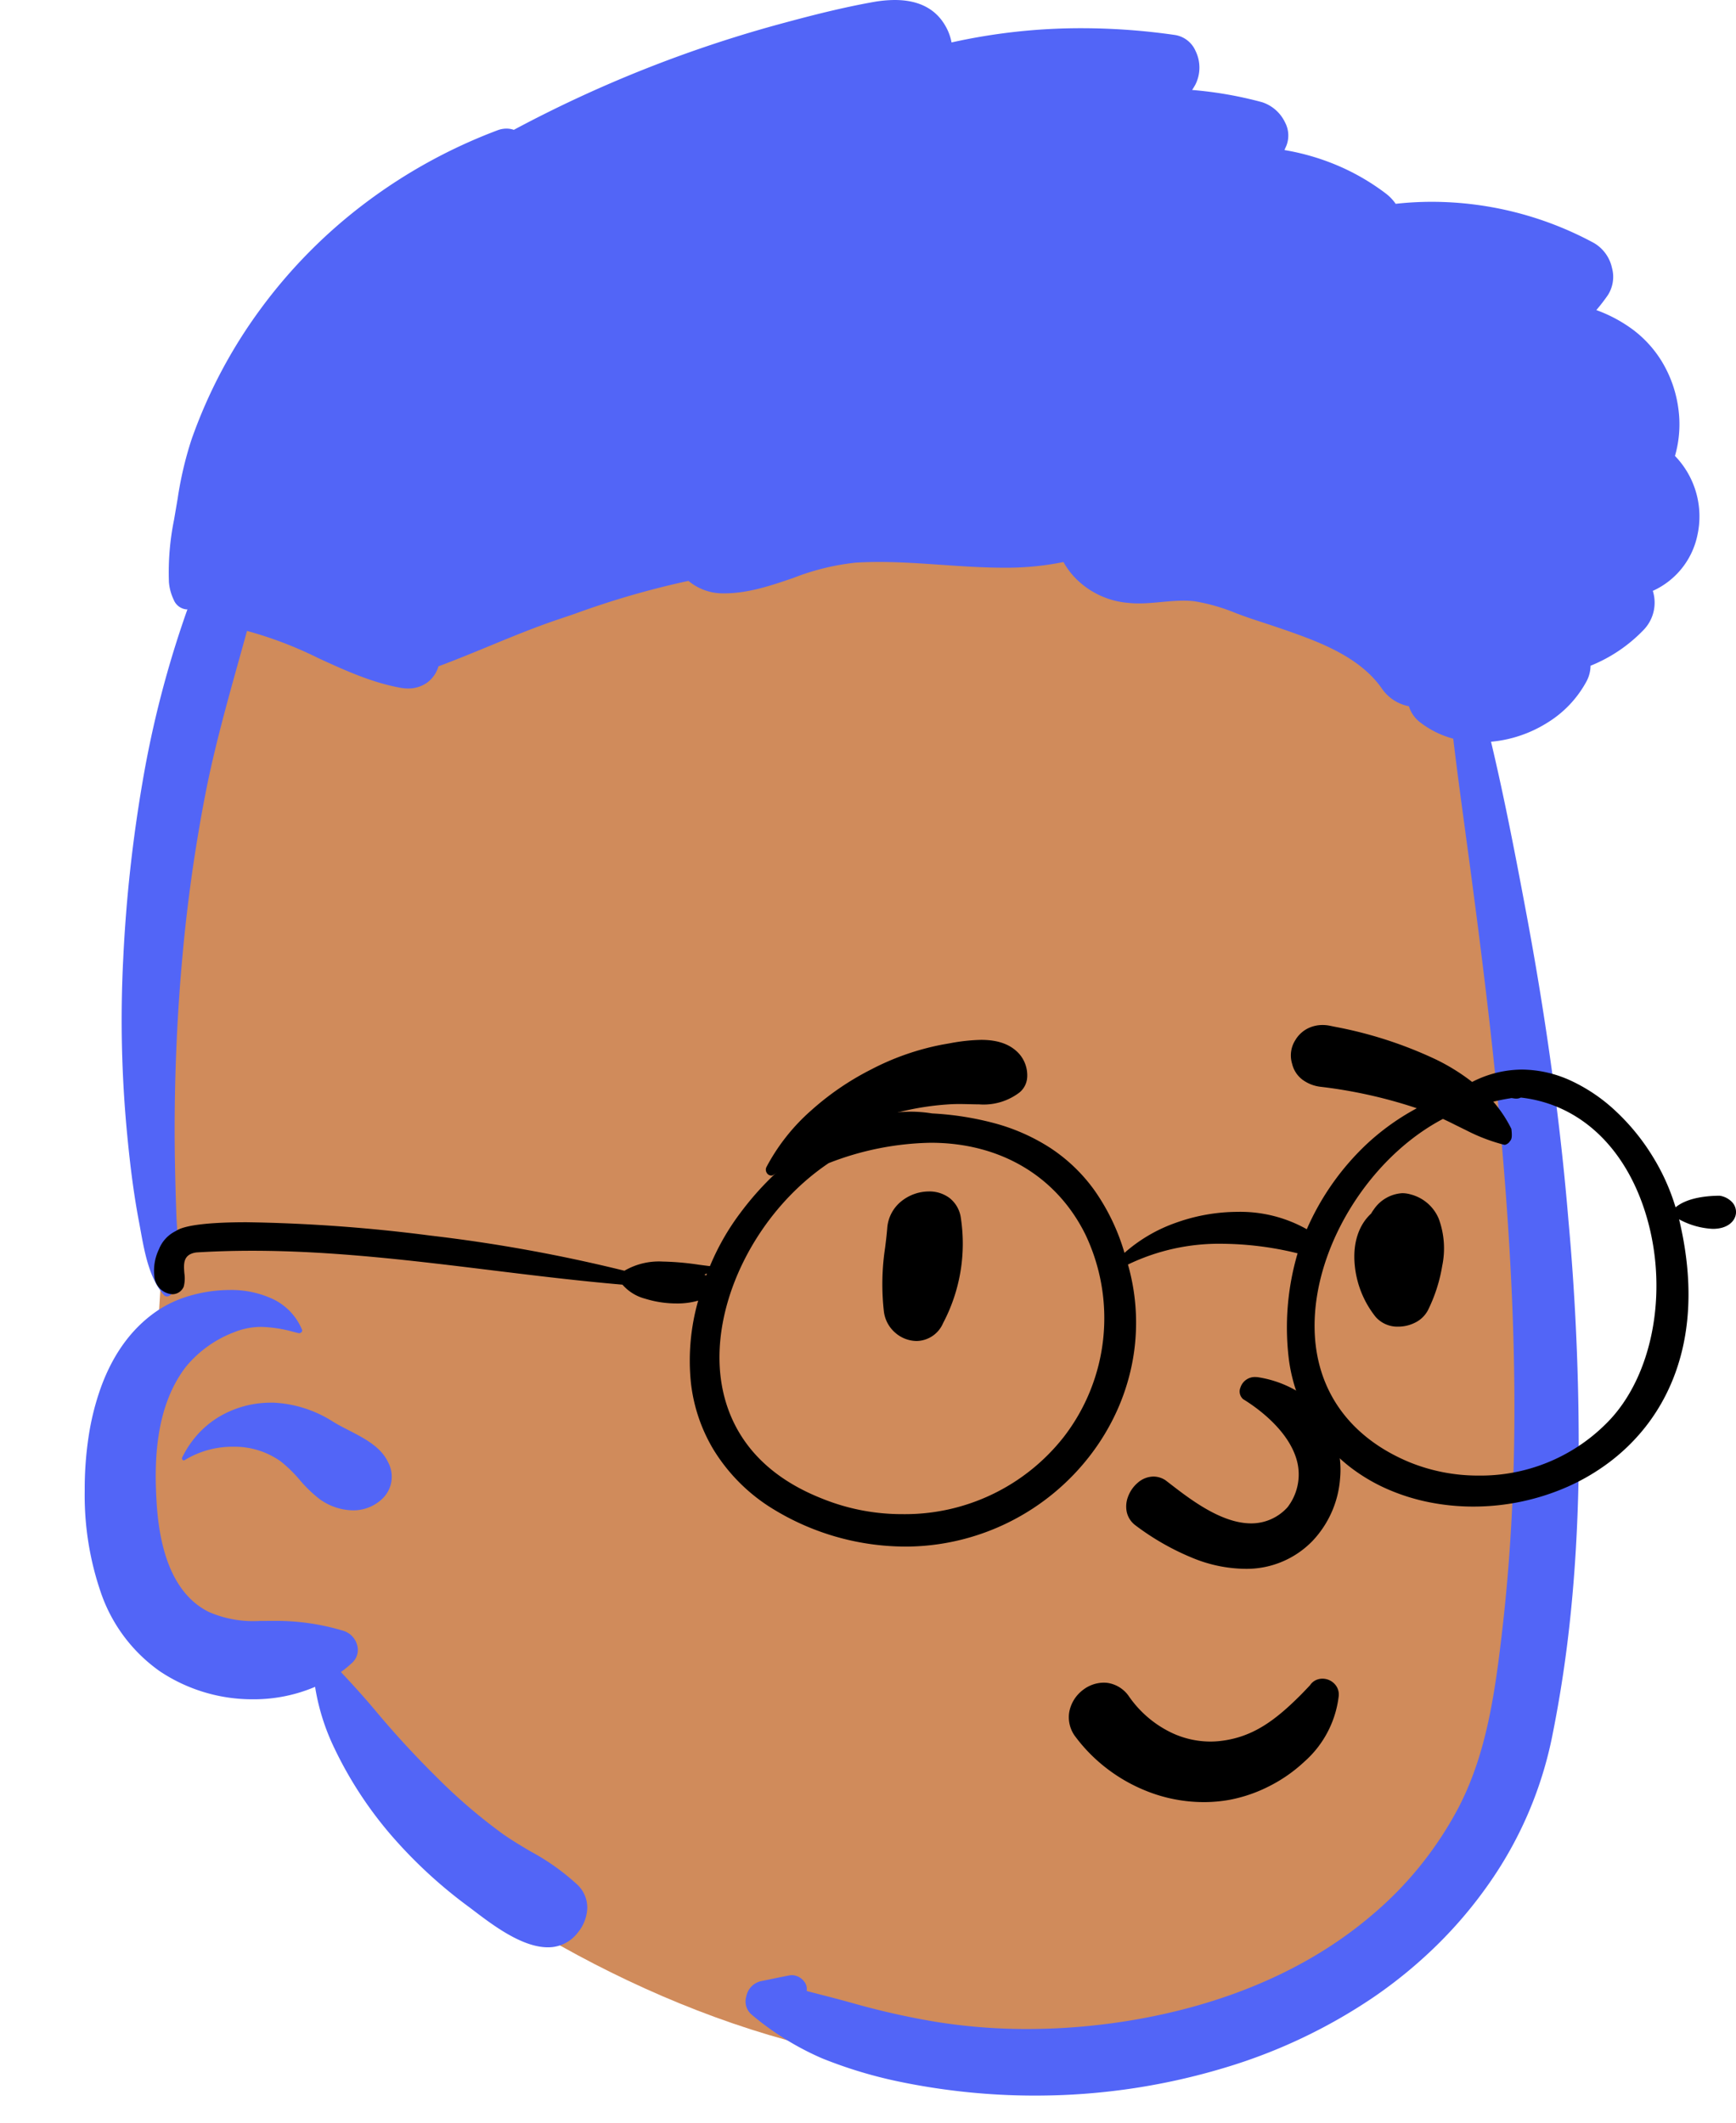 <svg xmlns="http://www.w3.org/2000/svg" width="266.69" height="326.101" viewBox="0 0 266.69 326.101">
  <g id="Head-shaved" transform="translate(-1147.517 -326.025)">
    <g id="Shaved_2" data-name="Shaved 2" transform="translate(1160.531 326.025)">
      <g id="_Skin" data-name="✋ Skin" transform="translate(9.317 44.506)">
        <path id="_Skin-2" data-name="✋ Skin" d="M204.624,59.3c-4.4-15.867-3.768-17.583-10.32-32.739C172.575-17.464,27.371-2.722,12.552,41.23,4.512,65.074,6.4,98.654,4.308,119.33q-.961,16.443-1.921,32.886-.338,5.678-.685,11.356Q1.025,174.624.4,185.679c-2.73,22.706,8.66,25.016,28.2,24.344,5.165,12.485,13.53,22.906,23.863,31.385-2.494,6.8,6.55,10.316,11.429,13.033C90.434,269.29,123.04,278.348,152.442,270c8.639-2.453,44.315-10.95,55.285-37.254,5.387-12.917,16.337-79.808,1.9-139.98Z" transform="translate(0 0)" fill="#d08b5b"/>
        <path id="_Skin-3" data-name="✋ Skin" d="M204.624,59.3c-4.4-15.867-3.768-17.583-10.32-32.739C172.575-17.464,27.371-2.722,12.552,41.23,4.512,65.074,6.4,98.654,4.308,119.33q-.961,16.443-1.921,32.886-.338,5.678-.685,11.356Q1.025,174.624.4,185.679c-2.73,22.706,8.66,25.016,28.2,24.344,5.165,12.485,13.53,22.906,23.863,31.385-2.494,6.8,6.55,10.316,11.429,13.033C90.434,269.29,123.04,278.348,152.442,270c8.639-2.453,44.315-10.95,55.285-37.254,5.387-12.917,16.337-79.808,1.9-139.98Z" transform="translate(0 0)" fill="none"/>
      </g>
      <path id="_Ink" data-name="🖍 Ink" d="M145.921,321.9a102.788,102.788,0,0,1-21.065-2.2,69.266,69.266,0,0,1-11.573-3.522,43.719,43.719,0,0,1-10.827-6.715,2.652,2.652,0,0,1-.822-2.794,2.973,2.973,0,0,1,2.17-2.328c.509-.1,1.021-.209,1.516-.312.978-.2,1.989-.414,2.988-.6a1.863,1.863,0,0,1,.339-.031,2.442,2.442,0,0,1,1.843.936,1.8,1.8,0,0,1,.414,1.5l2.909.751c.8.206,1.849.479,2.9.763l1.448.4a117.242,117.242,0,0,0,12.554,2.814,87.783,87.783,0,0,0,14.065,1.11,97.277,97.277,0,0,0,12.117-.768c11.292-1.417,27.514-5.444,40.668-16.579a55.269,55.269,0,0,0,13.5-16.7c4.181-8.053,5.512-17.08,6.609-26.393,2.7-22.928,2.619-47.2-.261-78.7-1.252-13.692-3-27.424-4.547-39.051-.248-1.862-.506-3.757-.756-5.589l0-.036v-.007c-.642-4.711-1.305-9.582-1.871-14.382a14.274,14.274,0,0,1-4.939-2.4,4.965,4.965,0,0,1-1.876-2.583,6.516,6.516,0,0,1-4.021-2.532l-.134-.188c-2.843-4.122-7.86-6.406-11.914-7.935-2.321-.876-4.717-1.666-7.034-2.43l-1.066-.352c-.779-.26-1.585-.559-2.365-.848a29.068,29.068,0,0,0-6.4-1.84,14.383,14.383,0,0,0-1.708-.095c-1.133,0-2.287.108-3.4.213h-.013c-1.124.105-2.285.214-3.428.214a14.85,14.85,0,0,1-1.585-.079,12.829,12.829,0,0,1-8.013-3.659,11.777,11.777,0,0,1-1.982-2.62,44.036,44.036,0,0,1-9.255.87c-3.126,0-6.34-.223-9.448-.439l-.05,0c-3.131-.217-6.366-.442-9.57-.442-1.287,0-2.475.035-3.63.107a37.056,37.056,0,0,0-9.541,2.344c-3.4,1.165-6.925,2.37-10.623,2.37l-.284,0a8.2,8.2,0,0,1-5.212-1.917,132.85,132.85,0,0,0-17.422,5.045l-.022.008c-.818.278-1.664.565-2.483.84-3.62,1.216-7.219,2.7-10.7,4.134-2.54,1.047-5.165,2.129-7.775,3.1-.006.006-.006.006-.006.012a4.728,4.728,0,0,1-1.8,2.536,5.01,5.01,0,0,1-2.879.856,6.265,6.265,0,0,1-1.1-.1c-4.472-.8-8.632-2.708-12.655-4.553a60.141,60.141,0,0,0-10.975-4.191c-.429,1.566-.87,3.151-1.3,4.683-1.81,6.5-3.682,13.222-5.02,20a247.176,247.176,0,0,0-3.622,25.577c-.759,8.352-1.154,17.079-1.174,25.939-.005,3.79.073,7.871.255,13.231.025.775.075,1.579.128,2.43.195,3.128.415,6.672-.637,9.478l-.119.3h-.006a.862.862,0,0,1-.793.587.651.651,0,0,1-.506-.238c-2.226-2.591-2.937-6.506-3.565-9.961-.078-.432-.153-.84-.23-1.248-.735-3.862-1.3-8-1.82-13.43-.432-4.481-.7-9.033-.8-13.531-.1-4.471-.032-9.033.2-13.559A222.682,222.682,0,0,1,8.9,120.021,158.8,158.8,0,0,1,15.778,93.6c-.06.005-.115.008-.167.008A2.361,2.361,0,0,1,13.661,92.1a7.614,7.614,0,0,1-.721-2.651,40.526,40.526,0,0,1,.785-9.619l.556-3.259A55.284,55.284,0,0,1,16.412,67.5,76.692,76.692,0,0,1,27.027,47.445a78.733,78.733,0,0,1,16.2-16.355A81.241,81.241,0,0,1,63.4,20.019a3.935,3.935,0,0,1,1.39-.264,3.471,3.471,0,0,1,1.133.189A195.394,195.394,0,0,1,107.643,3.458c3.974-1.073,8.685-2.286,13.486-3.143A19.158,19.158,0,0,1,124.445,0c3.621,0,6.223,1.314,7.734,3.906a7.968,7.968,0,0,1,.987,2.614,91.26,91.26,0,0,1,20.018-2.186,100.432,100.432,0,0,1,14.308,1.041,4.15,4.15,0,0,1,3.155,2.445,5.809,5.809,0,0,1-.043,5.215c-.146.251-.3.52-.478.784a59.959,59.959,0,0,1,10.727,1.874,5.935,5.935,0,0,1,3.534,3.087,4.3,4.3,0,0,1,.231,3.566c-.095.223-.2.451-.294.67l0,0-.015.034a36.246,36.246,0,0,1,8.137,2.365,34.744,34.744,0,0,1,7.448,4.32,6.878,6.878,0,0,1,1.5,1.574A50.188,50.188,0,0,1,207,31a52.434,52.434,0,0,1,24.875,6.338,5.878,5.878,0,0,1,2.754,3.831,5.224,5.224,0,0,1-.655,4.192c-.569.813-1.142,1.556-1.752,2.271a21.993,21.993,0,0,1,5.638,3.02,17.54,17.54,0,0,1,4.413,4.859,18.7,18.7,0,0,1,2.527,7.1,17.538,17.538,0,0,1-.5,7.424,13.356,13.356,0,0,1,3.435,12.228,12.065,12.065,0,0,1-6.839,8.5,6.033,6.033,0,0,1-1.391,5.974,23.363,23.363,0,0,1-8.175,5.526,5.218,5.218,0,0,1-.6,2.365,16.844,16.844,0,0,1-6.115,6.435,19.558,19.558,0,0,1-8.57,2.875c2.048,8.617,3.744,17.431,5.3,25.721,1.463,7.775,2.739,15.507,3.792,22.981,1.1,7.821,2,15.607,2.655,23.139l.164,1.913a384.893,384.893,0,0,1,1.523,39.83c-.135,6.927-.525,13.639-1.159,19.949a194.175,194.175,0,0,1-2.956,19.616,60.019,60.019,0,0,1-9.8,22.481,66.926,66.926,0,0,1-7.962,9.346,71.7,71.7,0,0,1-9.571,7.847,83.246,83.246,0,0,1-22.776,10.821,100.486,100.486,0,0,1-24.886,4.226C148.9,321.869,147.4,321.9,145.921,321.9ZM71.148,299.121c-3.984,0-8.5-3.442-11.492-5.72l-.508-.386A72.758,72.758,0,0,1,47.1,281.926a60.208,60.208,0,0,1-9.025-13.984,33.741,33.741,0,0,1-2.683-8.83,24.055,24.055,0,0,1-9.523,1.913,25.6,25.6,0,0,1-14.323-4.3,24.479,24.479,0,0,1-9.13-12.286A45.9,45.9,0,0,1,0,229.046v-.61a53.79,53.79,0,0,1,.589-7.709A39.863,39.863,0,0,1,2.5,213.084c1.987-5.442,5.088-9.517,9.218-12.111a18.164,18.164,0,0,1,4.831-2.045,22.09,22.09,0,0,1,5.713-.776,15.069,15.069,0,0,1,6.643,1.393,9.018,9.018,0,0,1,4.474,4.7.34.34,0,0,1-.033.329.505.505,0,0,1-.406.218.378.378,0,0,1-.1-.012l-.816-.207a20.183,20.183,0,0,0-4.9-.75,10.988,10.988,0,0,0-4.163.814,17.688,17.688,0,0,0-7.442,5.345c-4.745,6.195-4.833,14.726-4.486,20.6l.02.338c.543,8.656,3.218,14.261,7.951,16.659a17.013,17.013,0,0,0,7.839,1.412c.425,0,.859,0,1.278-.008h.07l.435,0h.316a35.515,35.515,0,0,1,10.871,1.545,3.166,3.166,0,0,1,2.071,2.291A2.664,2.664,0,0,1,41.1,255.4a17.246,17.246,0,0,1-1.739,1.437c2.187,2.334,3.834,4.179,5.342,5.981,2.948,3.527,6.085,6.935,9.324,10.13a84.377,84.377,0,0,0,10.1,8.688c1.387.989,2.9,1.886,4.363,2.753a35.233,35.233,0,0,1,7.24,5.157A4.85,4.85,0,0,1,77.2,293.2a6.282,6.282,0,0,1-1.465,3.678A5.688,5.688,0,0,1,71.148,299.121ZM41.193,232a8.912,8.912,0,0,1-5.177-1.781,20.294,20.294,0,0,1-3-2.907,20.987,20.987,0,0,0-2.852-2.794,12.24,12.24,0,0,0-7.379-2.289,14.042,14.042,0,0,0-7.411,2.047.258.258,0,0,1-.375-.088.321.321,0,0,1-.023-.31,15.268,15.268,0,0,1,2.4-3.568,14.484,14.484,0,0,1,3.2-2.643,15.579,15.579,0,0,1,8.12-2.207h.06l.277,0a18.6,18.6,0,0,1,9.119,2.926l.292.173c.649.387,1.353.749,2.1,1.133,2.425,1.249,4.93,2.54,6.04,4.878a4.688,4.688,0,0,1-.708,5.495A6.44,6.44,0,0,1,41.193,232Z" fill="#5265f7"/>
    </g>
    <g id="Smile" transform="translate(1265.165 483.474)">
      <path id="_Ink-2" data-name="🖍 Ink" d="M67.249,119.369a23.717,23.717,0,0,1-8.993-1.795,25.405,25.405,0,0,1-5.869-3.371,25,25,0,0,1-4.778-4.818,4.934,4.934,0,0,1-1-3.82,5.508,5.508,0,0,1,2.145-3.452,5.284,5.284,0,0,1,3.144-1.094,4.563,4.563,0,0,1,.7.054,4.855,4.855,0,0,1,3.25,2.149l.192.265a16.777,16.777,0,0,0,6.147,5.157,13.959,13.959,0,0,0,6.1,1.423,13.513,13.513,0,0,0,1.511-.085c4.983-.563,8.438-3.136,12.4-7.1.407-.415.838-.866,1.4-1.461a2.212,2.212,0,0,1,1.16-.893,2.377,2.377,0,0,1,.755-.12,2.568,2.568,0,0,1,2.1,1.1,2.344,2.344,0,0,1,.4,1.543,15.882,15.882,0,0,1-5.274,10.1,23.1,23.1,0,0,1-5.443,3.793,22.669,22.669,0,0,1-6.041,2.071A22.254,22.254,0,0,1,67.249,119.369Zm6.329-35.835h0a21.736,21.736,0,0,1-7.749-1.561,39.14,39.14,0,0,1-9.113-5.17,3.5,3.5,0,0,1-1.272-2.022,4.187,4.187,0,0,1,.18-2.27,5.165,5.165,0,0,1,1.534-2.217,3.736,3.736,0,0,1,2.391-.933,3.393,3.393,0,0,1,1.849.567l.616.475.007.005c3.167,2.448,7.952,6.146,12.542,6.146a7.489,7.489,0,0,0,5.579-2.474,8.247,8.247,0,0,0,1.566-6.641c-1.059-5.163-6.675-8.927-8.371-9.958a1.562,1.562,0,0,1-.423-1.8,2.325,2.325,0,0,1,2.265-1.609,3.172,3.172,0,0,1,.535.047,16.907,16.907,0,0,1,5.945,2.147,13.484,13.484,0,0,1,4,3.685,14.639,14.639,0,0,1,2.553,9.782,15.618,15.618,0,0,1-4.254,9.546A14.085,14.085,0,0,1,73.578,83.534ZM23.157,48.54a5.082,5.082,0,0,1-3.3-1.292,5.135,5.135,0,0,1-1.729-3.321,37.39,37.39,0,0,1,.2-9.74c.118-.946.239-1.925.324-2.98a5.829,5.829,0,0,1,2.21-4.167,6.81,6.81,0,0,1,4.188-1.472,5.163,5.163,0,0,1,3.167,1,4.694,4.694,0,0,1,1.749,3.112,26.124,26.124,0,0,1-2.729,16.1A4.506,4.506,0,0,1,23.157,48.54ZM97.17,46.332a4.446,4.446,0,0,1-3.485-1.493,15,15,0,0,1-3.212-7.958c-.321-3.318.572-6.128,2.514-7.913a5.218,5.218,0,0,1,.4-.614,5.7,5.7,0,0,1,4.382-2.521,4.749,4.749,0,0,1,1.331.2,6.408,6.408,0,0,1,4.281,3.735,13.2,13.2,0,0,1,.53,7.224,24.174,24.174,0,0,1-2.191,6.814,4.423,4.423,0,0,1-1.894,1.87A5.739,5.739,0,0,1,97.17,46.332ZM.819,23.125a.806.806,0,0,1-.673-.413.9.9,0,0,1-.054-.885,30.7,30.7,0,0,1,6.885-8.712,42.566,42.566,0,0,1,9.215-6.293A39.632,39.632,0,0,1,27.133,3.006L28.3,2.8a28.479,28.479,0,0,1,4.775-.517c2.664,0,4.592.719,5.893,2.2a5,5,0,0,1,1.184,3.556,3.257,3.257,0,0,1-1.184,2.324,9.079,9.079,0,0,1-6.222,1.825c-.49,0-1-.013-1.488-.025h-.018c-.471-.012-1.006-.025-1.536-.025-.489,0-.924.011-1.332.035a42.083,42.083,0,0,0-9.262,1.578c-6.587,1.882-11.987,5.3-17.863,9.237A.767.767,0,0,1,.819,23.125ZM113.51,18.413h0c-.167-.04-.333-.081-.493-.123a27.879,27.879,0,0,1-5.4-2.108l-1.755-.864a48.743,48.743,0,0,0-6.267-2.669A73.964,73.964,0,0,0,85.318,9.5,5.833,5.833,0,0,1,82.455,8.41a4.29,4.29,0,0,1-1.6-2.439,4.362,4.362,0,0,1,.494-3.656A4.658,4.658,0,0,1,83.607.368,5.085,5.085,0,0,1,85.534,0a5.677,5.677,0,0,1,1.112.111l.894.183A63.894,63.894,0,0,1,102.957,5.3a31.173,31.173,0,0,1,6.78,4.457,19.787,19.787,0,0,1,4.793,6.193c.168,1.293.012,1.614-.161,1.831l-.05.063-.044.06a1.239,1.239,0,0,1-.766.509Z" transform="translate(0)"/>
    </g>
    <g id="_no-mask" data-name="*no-mask" transform="translate(1147.517 510.234)">
      <rect id="mask_no-mask_background" data-name="mask/*no-mask background" width="247.126" height="141.891" fill="none"/>
    </g>
    <g id="Glasses_2" data-name="Glasses 2" transform="translate(1171.17 490.32)">
      <path id="_Ink-3" data-name="🖍 Ink" d="M115.341,73.271h0a39.091,39.091,0,0,1-20.811-6.133A27.549,27.549,0,0,1,85.91,58.3a25.44,25.44,0,0,1-3.432-10.288,33.513,33.513,0,0,1,1.128-12.522,11.355,11.355,0,0,1-3.315.436,16.184,16.184,0,0,1-4.832-.73,6.928,6.928,0,0,1-3.485-2.156c-6.751-.577-13.571-1.412-20.167-2.221C39.824,29.35,27.433,27.831,15.1,27.831c-2.937,0-5.825.087-8.584.258-2.079.288-1.961,1.776-1.846,3.216a5.077,5.077,0,0,1-.1,2.041,1.912,1.912,0,0,1-1.726,1.166A2.979,2.979,0,0,1,.052,31.675a7.563,7.563,0,0,1,.72-4.091A5.251,5.251,0,0,1,3.361,24.8C4.6,23.917,8.356,23.45,14.234,23.45A246.7,246.7,0,0,1,42.466,25.5,240.261,240.261,0,0,1,72.274,30.9a10.53,10.53,0,0,1,5.88-1.41,42.792,42.792,0,0,1,5.567.488c.6.079,1.16.154,1.689.214a37.322,37.322,0,0,1,4.689-8.2,46.021,46.021,0,0,1,7.192-7.656,36.889,36.889,0,0,1,8.947-5.66,24.888,24.888,0,0,1,9.954-2.21,20.757,20.757,0,0,1,3.344.27,46.106,46.106,0,0,1,9.683,1.531,30.284,30.284,0,0,1,8.441,3.745,25.71,25.71,0,0,1,6.768,6.462,32.455,32.455,0,0,1,4.664,9.681,23.915,23.915,0,0,1,7.959-4.646,28.232,28.232,0,0,1,9.416-1.653A20.8,20.8,0,0,1,177.1,24.525a39.829,39.829,0,0,1,9.264-13.133,36.874,36.874,0,0,1,13.909-8.1A16.845,16.845,0,0,1,210.144,0a18.266,18.266,0,0,1,7.675,1.775A26.032,26.032,0,0,1,224.684,6.5a33.267,33.267,0,0,1,5.5,6.762,32.765,32.765,0,0,1,3.571,7.9c1.844-1.545,5.047-1.781,6.791-1.784a3.31,3.31,0,0,1,1.944,1.043,2.225,2.225,0,0,1,.542,1.657c-.113,1.19-1.256,2.39-3.558,2.39A11.977,11.977,0,0,1,234.294,23c3.845,16.077-.7,26.237-5.2,31.93a30.193,30.193,0,0,1-5.441,5.328,32.652,32.652,0,0,1-6.465,3.811A35.89,35.89,0,0,1,202.7,67.127h0a34.6,34.6,0,0,1-6.754-.659,31.23,31.23,0,0,1-6.36-1.979,27.4,27.4,0,0,1-5.658-3.3,24.687,24.687,0,0,1-4.653-4.631,25.529,25.529,0,0,1-4.914-11.928,40.259,40.259,0,0,1,1.328-16.406,49.792,49.792,0,0,0-11.576-1.467,32.238,32.238,0,0,0-14.488,3.19,32.488,32.488,0,0,1,.567,15.56,33.276,33.276,0,0,1-2.36,7.137,34.712,34.712,0,0,1-3.856,6.419,35.906,35.906,0,0,1-28.634,14.212Zm3.994-62.029h0a44.925,44.925,0,0,0-15.688,3.13C92.756,21.69,85.764,35.388,87.02,46.943c.664,6.1,3.916,14.35,15.638,18.965a32.6,32.6,0,0,0,12.318,2.381,30.994,30.994,0,0,0,24.793-11.864,29.856,29.856,0,0,0,3.314-31.105C138.655,16.374,130,11.242,119.336,11.242Zm89.2-6.862a.347.347,0,0,0-.155.03,30.363,30.363,0,0,0-5.919,1.529c-1.048.347-2.036.674-2.92.895C187.435,12.327,178.1,26.791,178.3,39.761c.142,9.386,5.3,16.676,14.516,20.527a27.862,27.862,0,0,0,10.62,2.076,27.284,27.284,0,0,0,19.609-7.937c7.482-7.33,9.9-21.379,5.754-33.406C225.464,11.355,218.6,5.259,209.977,4.3a1.486,1.486,0,0,1-.689.163,2.656,2.656,0,0,1-.42-.04l-.046-.007A1.9,1.9,0,0,0,208.539,4.38ZM84.96,31.315h0l-.311.138-.009,0-.083.036.035.014.036.014a.8.8,0,0,1,.137.089l.061.045c.023-.064.049-.128.074-.191l0-.011c.018-.046.037-.093.055-.139Z" transform="translate(0)"/>
    </g>
  </g>
</svg>

